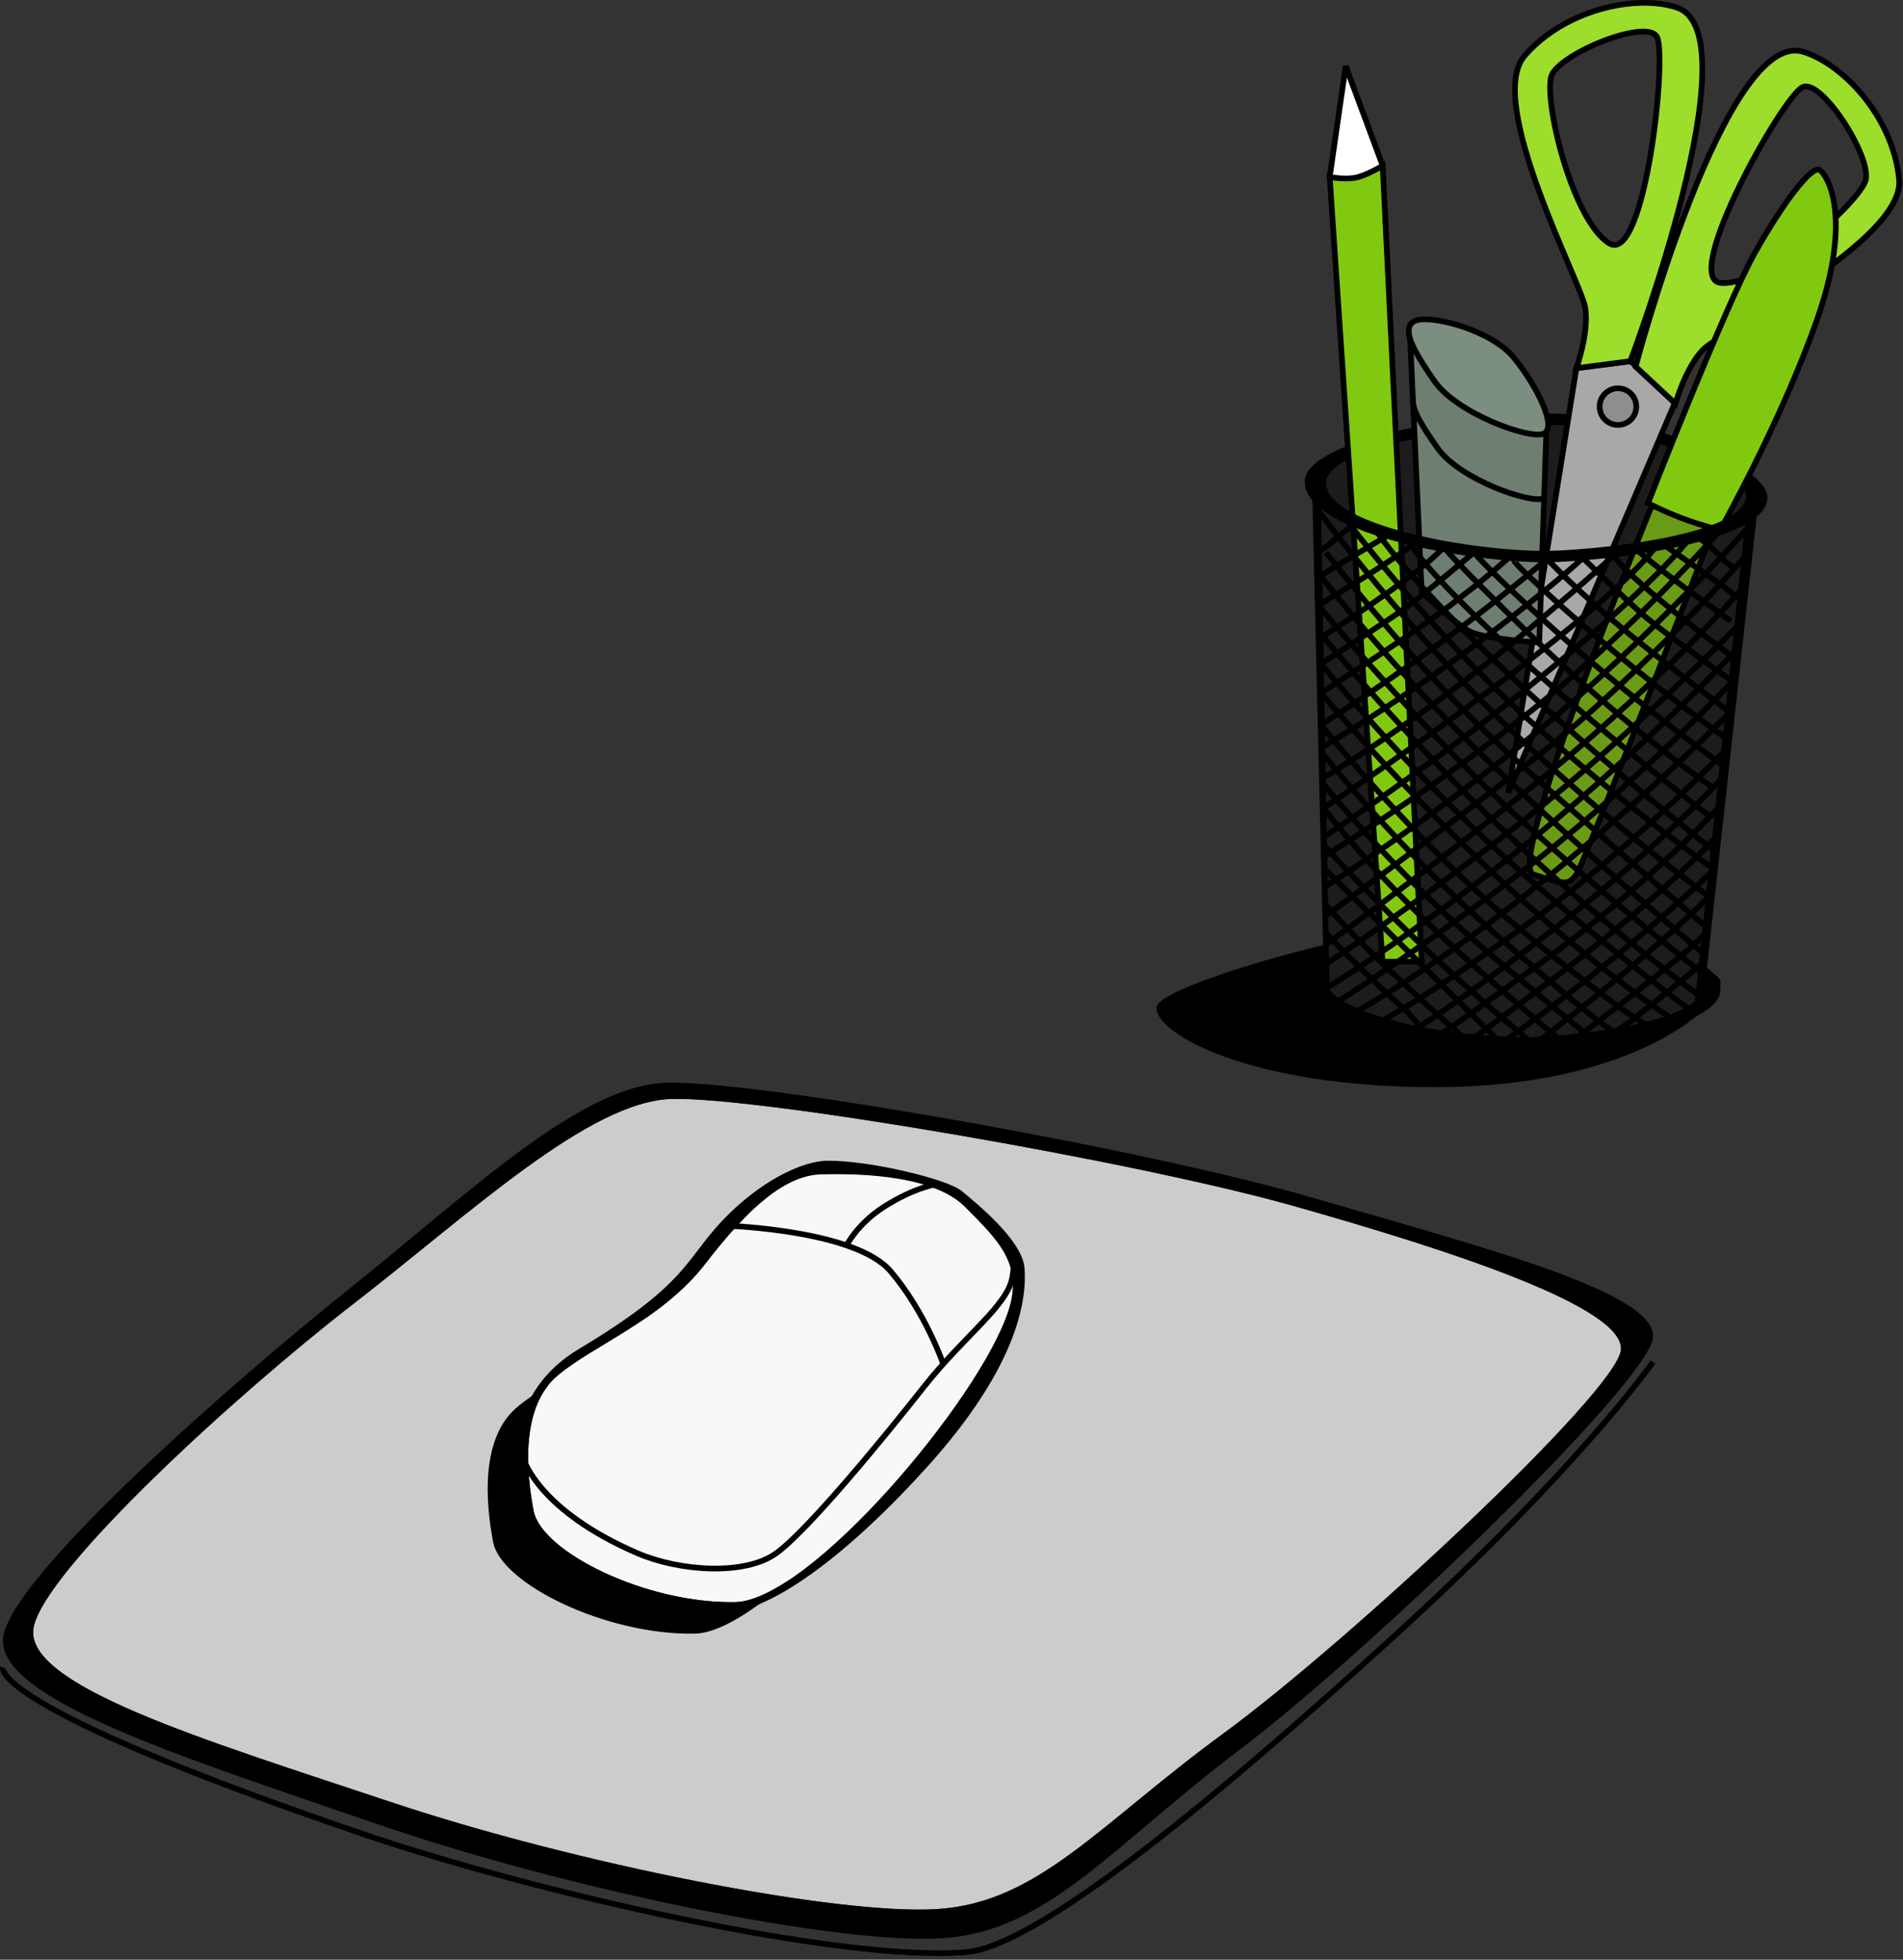 <?xml version="1.0" encoding="UTF-8" standalone="no"?>
<svg width="335px" height="345px" viewBox="0 0 335 345" version="1.1" xmlns="http://www.w3.org/2000/svg" xmlns:xlink="http://www.w3.org/1999/xlink">
    <rect x="0" y="0" width="335" height="345" fill="#333333" stroke="none"/>
    <!-- Generator: Sketch 40.3 (33839) - http://www.bohemiancoding.com/sketch -->
    <title>mouse</title>
    <desc>Created with Sketch.</desc>
    <defs></defs>
    <g id="Page-1" stroke="none" stroke-width="1" fill="none" fill-rule="evenodd">
        <g id="Desktop-HD" transform="translate(-919, -544)">
            <g id="Group-14" transform="translate(109, 282)">
                <g id="mouse" transform="translate(810, 262)">
                    <path d="M255.96,162.598 C242.548,162.598 203.557,173.467 203.557,177.392 C203.557,182.109 220.195,191.395 252.723,191.395 C286.755,191.395 302.897,177.573 302.897,172.965 C302.897,168.358 267.344,162.598 255.96,162.598" id="Fill-1" fill="#000000"></path>
                    <path d="M231.01,84.881 L233.248,175.887 C233.248,175.887 244.521,181.888 268.056,182.618 C287.924,183.235 298.992,177.884 298.992,177.884 L309.491,88.588 C309.491,88.588 302.105,74.813 272.777,74.813 C231.01,74.813 231.01,84.881 231.01,84.881" id="Fill-3" fill="#1C1C1C"></path>
                    <g id="Group-9" transform="translate(0, 190.351)">
                        <path d="M68.656,126.845 C36.114,115.977 3.585,106.253 5.957,95.95 C8.317,85.649 41.351,55.331 62.053,39.313 C82.757,23.294 103.706,3.451 118.347,3.108 C133.69,2.739 199.462,13.975 227.811,21.979 C256.161,29.994 286.122,39.891 285.335,47.328 C284.56,54.766 237.241,98.815 215.345,114.834 C193.463,130.853 182.816,144.573 165.076,145.728 C147.324,146.871 101.185,137.713 68.656,126.845" id="Fill-5" fill="#CCCCCC"></path>
                        <path d="M65.804,130.569 C31.996,118.89 -1.812,108.44 0.647,97.376 C3.106,86.311 39.987,53.733 61.501,36.521 C83.015,19.31 102.231,0.624 117.438,0.255 C133.396,-0.139 201.737,11.934 231.205,20.54 C260.661,29.145 291.789,37.136 290.978,45.128 C290.166,53.118 240.991,100.45 218.247,117.661 C195.504,134.873 184.44,149.625 165.999,150.854 C147.558,152.084 99.613,142.249 65.804,130.569 M215.346,114.834 C237.241,98.814 284.561,54.765 285.335,47.328 C286.122,39.89 256.161,29.994 227.812,21.978 C199.462,13.974 133.691,2.738 118.348,3.107 C103.706,3.451 82.757,23.294 62.054,39.312 C41.352,55.331 8.318,85.648 5.957,95.95 C3.585,106.253 36.115,115.976 68.657,126.844 C101.186,137.713 147.325,146.871 165.076,145.727 C182.817,144.572 193.463,130.852 215.346,114.834" id="Fill-7" fill="#000000"></path>
                    </g>
                    <path d="M170.412,236.256 C165.335,251.992 135.363,287.337 122.307,287.595 C106.632,287.89 88.191,278.769 86.815,271.502 C85.425,264.237 84.651,253.172 90.958,247.788 C97.265,242.402 109.398,237.952 117.082,227.97 C124.766,217.975 131.231,212.419 137.515,212.282 C141.386,212.209 156.57,211.828 162.717,217.975 C168.864,224.122 172.995,228.216 170.412,236.256" id="Fill-10" fill="#000000"></path>
                    <path d="M272.776,74.813 C286.723,74.788 307.362,82.356 307.364,87.309 C307.364,87.645 307.289,87.968 307.169,88.286 C308.555,87.512 309.59,86.817 310.896,86.508 C308.488,80.701 287.488,72.783 273.018,72.811 C258.983,72.837 241.696,75.714 233.877,80.022 C234.102,80.752 234.507,81.598 234.987,82.369 C240.31,77.931 258.419,74.837 272.776,74.813" id="Fill-12" fill="#000000"></path>
                    <path d="M234.077,31.165 L236.891,11.649 L243.406,29.168 C243.406,29.168 240.886,34.237 238.742,34.084 C236.598,33.931 234.077,31.165 234.077,31.165" id="Fill-14" fill="#FFFFFF"></path>
                    <path d="M234.077,31.165 L236.891,11.649 L243.406,29.168 C243.406,29.168 240.886,34.237 238.742,34.084 C236.598,33.931 234.077,31.165 234.077,31.165 Z" id="Stroke-16" stroke="#000000"></path>
                    <polygon id="Fill-18" fill="#A8A8A8" points="277.497 64.82 287.001 63.591 295.148 70.199 265.501 139.59"></polygon>
                    <polygon id="Stroke-20" stroke="#000000" points="277.497 64.82 287.001 63.591 295.148 70.199 265.501 139.59"></polygon>
                    <path d="M288.048,71.586 C288.048,73.368 286.605,74.813 284.821,74.813 C283.038,74.813 281.594,73.368 281.594,71.586 C281.594,69.805 283.038,68.358 284.821,68.358 C286.605,68.358 288.048,69.805 288.048,71.586" id="Fill-22" fill="#8E8E8E"></path>
                    <path d="M288.048,71.586 C288.048,73.368 286.605,74.813 284.821,74.813 C283.038,74.813 281.594,73.368 281.594,71.586 C281.594,69.805 283.038,68.358 284.821,68.358 C286.605,68.358 288.048,69.805 288.048,71.586 Z" id="Stroke-24" stroke="#000000"></path>
                    <path d="M283.287,42.844 C277.015,39.002 271.944,18.871 273.018,13.647 C273.827,9.722 289.685,3.197 291.648,6.424 C293.612,9.652 289.561,46.687 283.287,42.844 M295.148,1.313 C287.933,-1.031 275.478,1.66 268.405,9.805 C261.33,17.949 278.397,49.76 279.069,54.215 C279.74,58.673 277.497,64.82 277.497,64.82 L287.001,63.59 C287.001,63.59 308.868,5.769 295.148,1.313" id="Fill-26" fill="#9DDD2C"></path>
                    <path d="M283.287,42.844 C277.015,39.002 271.944,18.871 273.018,13.647 C273.827,9.722 289.685,3.197 291.648,6.424 C293.612,9.652 289.561,46.687 283.287,42.844 Z M295.148,1.313 C287.933,-1.031 275.478,1.66 268.405,9.805 C261.33,17.949 278.397,49.76 279.069,54.215 C279.74,58.673 277.497,64.82 277.497,64.82 L287.001,63.59 C287.001,63.59 308.868,5.769 295.148,1.313 Z" id="Stroke-28" stroke="#000000"></path>
                    <path d="M317.362,15.323 C320.835,13.837 329.949,28.362 328.326,32.027 C326.163,36.904 310.339,50.34 303.002,49.821 C295.663,49.302 313.889,16.807 317.362,15.323 M287.924,64.544 L294.942,71.07 C294.942,71.07 296.69,64.765 299.825,61.527 C302.961,58.292 335.337,42.321 334.313,31.582 C333.29,20.843 324.718,11.416 317.484,9.13 C303.729,4.783 287.924,64.544 287.924,64.544" id="Fill-30" fill="#9DDD2C"></path>
                    <path d="M317.362,15.323 C320.835,13.837 329.949,28.362 328.326,32.027 C326.163,36.904 310.339,50.34 303.002,49.821 C295.663,49.302 313.889,16.807 317.362,15.323 Z M287.924,64.544 L294.942,71.07 C294.942,71.07 296.69,64.765 299.825,61.527 C302.961,58.292 335.337,42.321 334.313,31.582 C333.29,20.843 324.718,11.416 317.484,9.13 C303.729,4.783 287.924,64.544 287.924,64.544 Z" id="Stroke-32" stroke="#000000"></path>
                    <path d="M234.077,31.165 L243.373,169.302 L250.275,169.302 L243.406,29.168 C243.406,29.168 240.411,31.012 238.429,31.319 C236.445,31.627 234.077,31.165 234.077,31.165" id="Fill-34" fill="#81C911"></path>
                    <path d="M234.077,31.165 L243.373,169.302 L250.275,169.302 L243.406,29.168 C243.406,29.168 240.411,31.012 238.429,31.319 C236.445,31.627 234.077,31.165 234.077,31.165 Z" id="Stroke-36" stroke="#000000"></path>
                    <path d="M272.195,76.652 L270.959,113.131 C270.959,113.131 261.895,112.534 258.977,111.278 C256.725,110.309 250.275,104.232 250.275,104.232 L248.172,58.213 L272.195,76.652 Z" id="Fill-38" fill="#6E7F72"></path>
                    <path d="M272.195,76.652 L270.959,113.131 C270.959,113.131 261.895,112.534 258.977,111.278 C256.725,110.309 250.275,104.232 250.275,104.232 L248.172,58.213 L272.195,76.652 Z" id="Stroke-40" stroke="#000000"></path>
                    <path d="M249.452,56.368 C252.227,55.542 262.483,58.059 266.507,62.976 C270.531,67.893 274.2,75.269 271.751,76.346 C269.302,77.422 256.52,72.82 252.539,67.13 C249.767,63.171 247.858,59.957 247.996,58.059 C248.057,57.228 248.509,56.649 249.452,56.368" id="Fill-42" fill="#7C8E80"></path>
                    <path d="M249.452,56.368 C252.227,55.542 262.483,58.059 266.507,62.976 C270.531,67.893 274.2,75.269 271.751,76.346 C269.302,77.422 256.52,72.82 252.539,67.13 C249.767,63.171 247.858,59.957 247.996,58.059 C248.057,57.228 248.509,56.649 249.452,56.368 Z" id="Stroke-44" stroke="#000000"></path>
                    <path d="M271.751,87.726 C269.378,88.747 256.989,84.376 253.129,78.97 C250.444,75.208 248.593,72.156 248.726,70.352" id="Stroke-46" stroke="#000000"></path>
                    <path d="M291.648,86.867 C291.648,86.867 264.803,152.366 269.929,153.95 C275.054,155.535 275.982,156.102 277.497,153.95 C279.012,151.8 302.863,89.869 302.863,89.869 L291.648,86.867 Z" id="Fill-48" fill="#6A9B16"></path>
                    <path d="M291.648,86.867 C291.648,86.867 264.803,152.366 269.929,153.95 C275.054,155.535 275.982,156.102 277.497,153.95 C279.012,151.8 302.863,89.869 302.863,89.869 L291.648,86.867 Z" id="Stroke-50" stroke="#000000"></path>
                    <path d="M290.11,88.588 C290.11,88.588 303.754,53.755 308.825,44.689 C313.896,35.622 318.966,29.014 320.35,29.936 C321.733,30.858 326.19,38.233 319.889,56.213 C313.589,74.193 302.818,93.301 302.818,93.301 C302.818,93.301 299.426,92.519 295.981,91.193 C292.536,89.868 290.11,88.588 290.11,88.588" id="Fill-52" fill="#81C911"></path>
                    <path d="M290.11,88.588 C290.11,88.588 303.754,53.755 308.825,44.689 C313.896,35.622 318.966,29.014 320.35,29.936 C321.733,30.858 326.19,38.233 319.889,56.213 C313.589,74.193 302.818,93.301 302.818,93.301 C302.818,93.301 299.426,92.519 295.981,91.193 C292.536,89.868 290.11,88.588 290.11,88.588 Z" id="Stroke-54" stroke="#000000"></path>
                    <path d="M307.169,88.286 C305.046,93.856 284.98,96.448 273.894,96.941 C262.178,97.462 233.434,93.036 233.449,84.967 C233.45,84.061 233.999,83.193 234.987,82.369 C234.508,81.599 234.103,80.753 233.877,80.022 C231.247,81.47 229.686,83.08 229.684,84.798 C229.668,94.326 261.34,99.55 274.249,98.935 C287.157,98.321 311.133,94.94 311.13,87.564 C311.13,87.222 311.045,86.868 310.897,86.509 C309.591,86.817 308.556,87.513 307.169,88.286" id="Fill-56" fill="#000000"></path>
                    <path d="M299.35,169.573 C299.396,170.575 299.19,171.594 299.246,172.597 C299.71,173.164 299.479,173.457 299.479,173.975 C299.482,179.591 279.933,182.163 269.407,182.631 C258.88,183.098 233.054,179.122 233.068,171.871 C233.069,171.342 233.288,170.826 233.68,170.326 L233.68,167.309 C231.183,168.642 229.686,170.128 229.684,171.719 C229.669,180.28 258.126,184.974 269.726,184.422 C281.325,183.87 302.865,180.832 302.864,174.205 C302.863,172.719 302.001,171.257 299.35,169.573" id="Fill-58" fill="#000000"></path>
                    <polygon id="Fill-60" fill="#000000" points="231.01 86.867 233.068 173.1 234.077 175.518 232.543 88.999"></polygon>
                    <polygon id="Fill-62" fill="#000000" points="309.491 88.588 300.013 174.747 298.273 177.104 307.364 90.637"></polygon>
                    <path d="M302.863,93.301 C302.863,93.301 286.952,111.536 268.102,126.288 C249.252,141.041 233.248,150.646 233.248,150.646" id="Stroke-64" stroke="#000000"></path>
                    <path d="M307.364,93.301 C307.364,93.301 290.344,112.607 270.396,128.983 C250.447,145.36 233.248,156.102 233.248,156.102" id="Stroke-66" stroke="#000000"></path>
                    <path d="M307.364,97.814 C307.364,97.814 289.584,118.282 270.734,133.036 C251.885,147.788 233.248,161.327 233.248,161.327" id="Stroke-68" stroke="#000000"></path>
                    <path d="M306.613,103.751 C306.613,103.751 292.977,119.354 273.029,135.729 C253.08,152.105 233.449,166.243 233.449,166.243" id="Stroke-70" stroke="#000000"></path>
                    <path d="M279.069,97.814 C279.069,97.814 276.622,100.314 267.625,107.438 C248.859,122.297 232.971,131.411 232.971,131.411" id="Stroke-72" stroke="#000000"></path>
                    <path d="M284.821,96.982 C284.821,96.982 284.139,98.098 269.919,110.131 C250.217,126.803 233.248,136.742 233.248,136.742" id="Stroke-74" stroke="#000000"></path>
                    <path d="M291.648,95.944 C291.648,95.944 289.108,100.661 270.258,115.413 C251.408,130.167 233.248,142.066 233.248,142.066" id="Stroke-76" stroke="#000000"></path>
                    <path d="M260.265,96.584 C260.265,96.584 250.56,104.774 247.326,107.094 C243.737,109.666 232.543,116.861 232.543,116.861" id="Stroke-78" stroke="#000000"></path>
                    <path d="M266.022,97.814 C266.022,97.814 261.8,101.607 257.531,104.82 C250.516,110.571 232.542,121.974 232.542,121.974" id="Stroke-80" stroke="#000000"></path>
                    <path d="M272.192,98.226 C272.192,98.226 272.365,98.415 270.258,100.16 C250.927,116.158 232.543,127.595 232.543,127.595" id="Stroke-82" stroke="#000000"></path>
                    <path d="M297.603,94.535 C297.603,94.535 292.5,101.731 272.553,118.107 C252.603,134.483 232.971,147.393 232.971,147.393" id="Stroke-84" stroke="#000000"></path>
                    <path d="M306.613,109.466 C306.613,109.466 286.952,129.758 268.102,144.511 C249.252,159.264 233.449,169.713 233.449,169.713" id="Stroke-86" stroke="#000000"></path>
                    <path d="M306.134,113.982 C306.134,113.982 290.345,130.83 270.397,147.206 C250.447,163.581 233.725,173.815 233.725,173.815" id="Stroke-88" stroke="#000000"></path>
                    <path d="M305.257,119.665 C305.257,119.665 289.584,136.505 270.735,151.257 C251.885,166.011 234.954,176.68 234.954,176.68" id="Stroke-90" stroke="#000000"></path>
                    <path d="M304.673,125.209 C304.673,125.209 292.978,137.575 273.029,153.951 C253.08,170.327 238.366,178.318 238.366,178.318" id="Stroke-92" stroke="#000000"></path>
                    <path d="M303.883,131.913 C303.883,131.913 287.855,148.952 268.462,162.983 C249.07,177.018 243.373,179.602 243.373,179.602" id="Stroke-94" stroke="#000000"></path>
                    <path d="M303.405,136.742 C303.405,136.742 291.204,150.15 270.653,165.763 C250.102,181.376 248.497,181.399 248.497,181.399" id="Stroke-96" stroke="#000000"></path>
                    <path d="M302.791,141.874 C302.791,141.874 290.231,155.793 270.84,169.824 C251.446,183.857 253.173,182.356 253.173,182.356" id="Stroke-98" stroke="#000000"></path>
                    <path d="M301.999,147.393 C301.999,147.393 293.624,157.046 273.03,172.603 C261.388,181.399 258.978,183.015 258.978,183.015" id="Stroke-100" stroke="#000000"></path>
                    <path d="M301.341,153.472 C301.341,153.472 287.168,167.161 267.776,181.195 L264.078,183.848" id="Stroke-102" stroke="#000000"></path>
                    <path d="M300.643,158.062 C300.643,158.062 290.518,168.36 269.968,183.973" id="Stroke-104" stroke="#000000"></path>
                    <path d="M300.225,164.328 C300.225,164.328 298.513,166.766 277.962,182.379 L276.191,183.974" id="Stroke-106" stroke="#000000"></path>
                    <path d="M254.362,95.944 C254.362,95.944 253.133,98.985 232.113,112.518" id="Stroke-108" stroke="#000000"></path>
                    <path d="M299.94,169.301 C299.94,169.301 296.471,172.436 286.389,180.28 L284.691,181.399" id="Stroke-110" stroke="#000000"></path>
                    <path d="M249.635,95.246 C249.635,95.246 244.744,98.984 233.812,105.514 L232.114,106.633" id="Stroke-112" stroke="#000000"></path>
                    <polyline id="Stroke-114" stroke="#000000" points="244.744 93.989 233.811 100.519 232.113 101.638"></polyline>
                    <path d="M239.212,92.02 C239.212,92.02 237.582,92.496 233.812,96.006 L232.113,97.125" id="Stroke-116" stroke="#000000"></path>
                    <path d="M237.297,91.922 C237.297,91.922 251.514,110.788 268.776,126.418 C286.038,142.049 301.729,153.028 301.729,153.028" id="Stroke-118" stroke="#000000"></path>
                    <path d="M231.758,89.502 C231.758,89.502 248.177,111.628 266.4,128.919 C284.62,146.209 301.17,158.062 301.17,158.062" id="Stroke-120" stroke="#000000"></path>
                    <path d="M233.454,97.276 C233.454,97.276 248.561,117.244 265.823,132.874 C283.086,148.503 300.642,163.401 300.642,163.401" id="Stroke-122" stroke="#000000"></path>
                    <path d="M232.113,100.94 C232.113,100.94 245.223,118.085 263.447,135.374 C281.67,152.665 299.721,167.741 299.721,167.741" id="Stroke-124" stroke="#000000"></path>
                    <path d="M259.955,97.814 C259.955,97.814 262.16,100.418 270.393,107.958 C287.57,123.687 303.447,134.842 303.447,134.842" id="Stroke-126" stroke="#000000"></path>
                    <path d="M254.461,96.644 C254.461,96.644 255.051,97.779 268.018,110.458 C285.983,128.022 301.729,138.816 301.729,138.816" id="Stroke-128" stroke="#000000"></path>
                    <path d="M247.944,95.204 C247.944,95.204 250.103,99.989 267.367,115.615 C284.629,131.248 301.4,144.036 301.4,144.036" id="Stroke-130" stroke="#000000"></path>
                    <path d="M278.156,97.766 C278.156,97.766 287.007,106.396 289.981,108.87 C293.283,111.615 304.97,119.971 304.97,119.971" id="Stroke-132" stroke="#000000"></path>
                    <path d="M272.531,98.616 C272.531,98.616 276.365,102.595 280.285,106.011 C286.693,112.083 304.311,125.21 304.311,125.21" id="Stroke-134" stroke="#000000"></path>
                    <path d="M266.559,98.641 C266.559,98.641 266.379,98.817 268.304,100.658 C285.953,117.538 304.312,130.285 304.312,130.285" id="Stroke-136" stroke="#000000"></path>
                    <path d="M242.29,93.457 C242.29,93.457 246.768,100.829 264.989,118.118 C283.211,135.409 301.875,149.863 301.875,149.863" id="Stroke-138" stroke="#000000"></path>
                    <path d="M232.113,106.633 C232.113,106.633 250.394,128.661 267.657,144.291 C284.92,159.92 299.509,171.145 299.509,171.145" id="Stroke-140" stroke="#000000"></path>
                    <path d="M232.874,112.007 C232.874,112.007 247.058,129.501 265.281,146.79 C283.501,164.083 298.992,175.149 298.992,175.149" id="Stroke-142" stroke="#000000"></path>
                    <path d="M232.543,116.862 C232.543,116.862 247.442,135.116 264.705,150.746 C281.967,166.376 297.63,177.884 297.63,177.884" id="Stroke-144" stroke="#000000"></path>
                    <path d="M232.543,121.974 C232.543,121.974 244.106,135.957 262.327,153.246 C280.55,170.537 294.24,179.281 294.24,179.281" id="Stroke-146" stroke="#000000"></path>
                    <path d="M232.543,127.595 C232.543,127.595 248.344,147.432 266.174,162.387 C284.006,177.345 290.077,180.613 290.077,180.613" id="Stroke-148" stroke="#000000"></path>
                    <path d="M232.689,132.436 C232.689,132.436 245.042,148.401 263.892,164.978 C282.74,181.558 284.288,181.677 284.288,181.677" id="Stroke-150" stroke="#000000"></path>
                    <path d="M232.874,137.891 C232.874,137.891 245.633,153.995 263.462,168.951 C281.292,183.909 279.72,182.329 279.72,182.329" id="Stroke-152" stroke="#000000"></path>
                    <path d="M232.874,142.066 C232.874,142.066 242.287,155.016 261.179,171.541 C271.86,180.885 274.673,183.122 274.673,183.122" id="Stroke-154" stroke="#000000"></path>
                    <path d="M233.042,148.802 C233.042,148.802 247.888,165.333 265.718,180.292 L269.12,183.121" id="Stroke-156" stroke="#000000"></path>
                    <path d="M233.248,153.029 L263.433,182.882" id="Stroke-158" stroke="#000000"></path>
                    <path d="M233.248,159.07 C233.248,159.07 238.587,165.921 257.435,182.499" id="Stroke-160" stroke="#000000"></path>
                    <path d="M283.884,97.501 C283.884,97.501 284.884,100.559 304.312,115.126" id="Stroke-162" stroke="#000000"></path>
                    <path d="M233.248,164.076 C233.248,164.076 238.596,169.932 247.833,178.249 L250.813,181.678" id="Stroke-164" stroke="#000000"></path>
                    <path d="M288.485,97.108 C288.485,97.108 292.969,101.074 303.106,108.152 L304.672,109.354" id="Stroke-166" stroke="#000000"></path>
                    <polyline id="Stroke-168" stroke="#000000" points="293.275 96.173 303.412 103.252 305.83 105.22"></polyline>
                    <path d="M298.729,94.583 C298.729,94.583 300.269,95.149 303.69,98.828 L305.257,100.028" id="Stroke-170" stroke="#000000"></path>
                    <path d="M290.979,239.784 C290.979,239.784 278.245,258.098 245.77,287.731 C210.06,320.317 181.738,342.708 170.099,343.669 C147.764,345.513 93.645,332.995 64.204,322.971 C-2.591,300.226 0.522,293.57 0.522,293.57" id="Stroke-172" stroke="#000000"></path>
                    <g id="Group-178" transform="translate(90, 203.351)">
                        <path d="M3.932,62.603 C2.543,55.337 1.769,44.273 8.076,38.889 C14.382,33.505 26.516,29.053 34.2,19.072 C41.883,9.076 48.35,3.519 54.632,3.385 C58.505,3.311 73.688,2.929 79.834,9.076 C85.982,15.223 90.113,19.317 87.531,27.358 C82.453,43.093 52.481,78.439 39.425,78.697 C23.75,78.992 5.309,69.87 3.932,62.603" id="Fill-174" fill="#F8F8F8"></path>
                        <path d="M90.346,19.834 C90.751,24.751 89.768,36.64 73.048,55.08 C56.328,73.521 42.4,82.114 35.024,80.48 C27.647,78.844 5.309,75.623 1.83,62.604 C-0.235,54.896 -0.764,41.704 11.923,34.119 C30.954,22.735 30.512,18.605 37.065,11.634 C43.629,4.676 51.165,0.987 55.763,0.987 C63.336,0.975 76.823,4.258 79.282,6.311 C81.741,8.363 89.928,14.916 90.346,19.834 M39.425,78.696 C52.481,78.438 82.453,43.094 87.531,27.357 C90.113,19.317 85.982,15.224 79.834,9.076 C73.688,2.93 58.505,3.311 54.632,3.385 C48.35,3.52 41.883,9.076 34.2,19.071 C26.516,29.054 14.382,33.505 8.075,38.889 C1.769,44.273 2.543,55.338 3.932,62.604 C5.309,69.869 23.75,78.991 39.425,78.696" id="Fill-176" fill="#000000"></path>
                    </g>
                    <path d="M128.351,215.81 C128.351,215.81 150.634,216.58 156.781,223.802 C162.927,231.025 166.048,240.119 166.048,240.119" id="Stroke-179" stroke="#000000"></path>
                    <path d="M165.449,208.336 C165.449,208.336 161.095,208.902 155.491,212.534 C150.882,215.522 149.027,219.254 149.027,219.254" id="Stroke-181" stroke="#000000"></path>
                    <path d="M92.237,256.995 C92.237,256.995 94.85,265.955 112.215,273.439 C119.599,276.621 131.116,277.433 136.649,273.439 C142.181,269.443 155.397,253.347 162.619,244.183 C169.841,235.02 177.432,229.847 178.226,224.764 C179.019,219.679 178.226,220.114 178.226,220.114" id="Stroke-183" stroke="#000000"></path>
                </g>
            </g>
        </g>
    </g>
</svg>